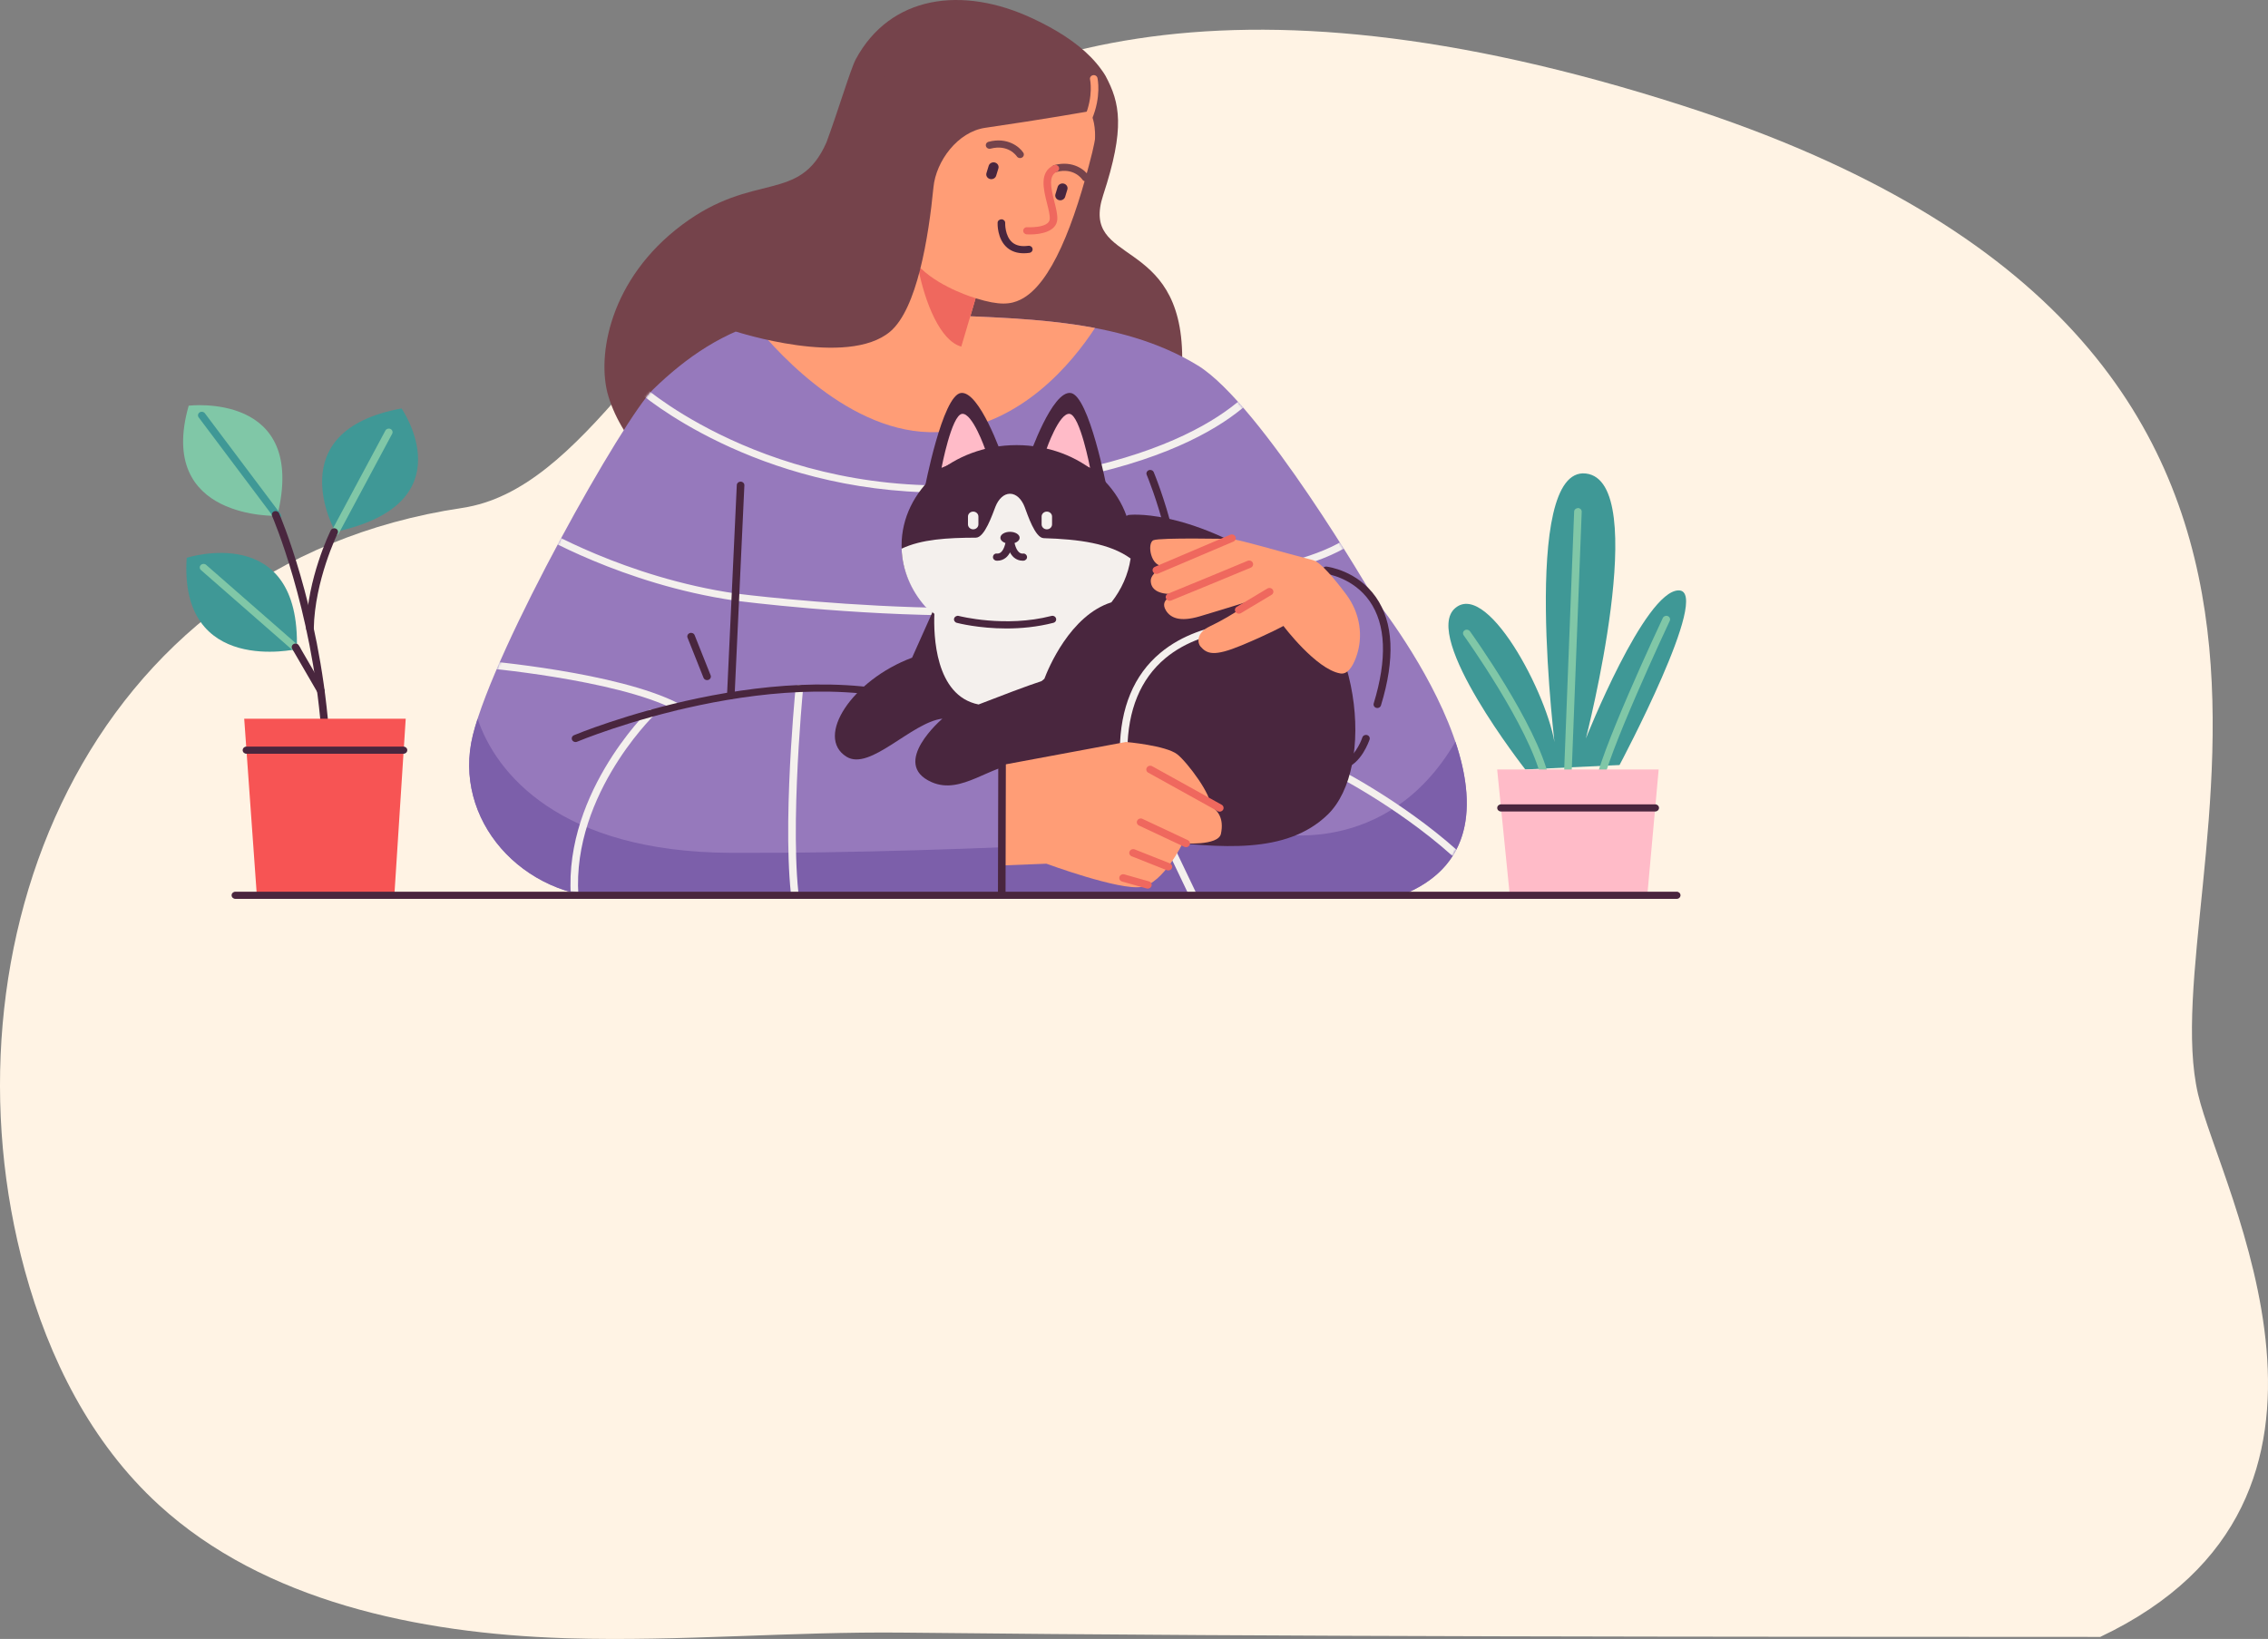 <svg width="992" height="717" viewBox="0 0 992 717" fill="none" xmlns="http://www.w3.org/2000/svg">
<rect x="0" y="0" width="992" height="717" fill="#808080" stroke="none"/>
<path d="M246.78 716.657C182.72 714.544 115.513 700.433 69.557 658.42C39.631 631.068 21.329 594.033 10.903 555.986C-27.622 415.417 35.9 247.104 202.19 222.197C308.198 206.321 333.287 -83.095 735.745 46.128C1066.17 152.224 939.822 386.284 961.411 478.689C971.084 520.094 1045.83 655.787 918.618 716.107C744.129 716.02 569.547 716.121 395.166 714.226C346.308 713.69 297.526 718.148 248.668 716.715C248.039 716.7 247.409 716.686 246.78 716.657Z" fill="#FFF3E4"/>
<path d="M298.282 98.381C329.901 74.717 349.606 89.259 361.492 62.266C366.442 48.963 372.102 29.996 374.318 25.897C389.36 -1.911 420.739 -6.481 451.84 8.152C461.922 12.894 470.748 18.423 477.262 25.137C478.893 26.811 480.37 28.567 481.694 30.404C482.356 31.318 483.027 32.232 483.555 33.209C489.848 44.973 492.189 55.904 482.509 85.395C472.235 116.705 516.949 102.263 517.093 156.612C517.15 177.009 504.295 242.913 392.861 246.47C344.243 248.017 278.693 215.413 266.078 173.262C260.84 155.779 266.663 122.053 298.282 98.381Z" fill="#75434B"/>
<path d="M600.275 260.542C600.275 260.542 551.474 176.729 523.903 159.88C489.339 138.759 445.364 139.519 405.86 137.547C382.999 136.406 359.467 134.253 337.048 139.845C316.528 144.967 300.326 156.161 285.686 170.332C272.995 182.611 216.376 282.921 206.821 321.633C197.775 358.237 228.051 393.076 268.601 392.868C287.365 392.768 308.595 392.442 328.433 391.619H426.571H525.189L612.074 392.026C684.713 364.58 600.275 260.542 600.275 260.542Z" fill="#9679BC"/>
<path d="M636.577 324.482C606.531 376.135 556.071 364.335 556.071 364.335C556.071 364.335 425.585 373.61 319.648 373.094C244.706 372.732 216.771 338.165 208.895 314.411C208.06 316.999 207.36 319.406 206.813 321.623C197.767 358.227 228.043 393.066 268.593 392.858C287.357 392.758 308.587 392.432 328.426 391.609H426.564H525.181L612.066 392.016C644.923 379.61 645.642 351.521 636.577 324.482Z" fill="#7C5FAA"/>
<mask id="mask0_2600_9490" style="mask-type:luminance" maskUnits="userSpaceOnUse" x="205" y="136" width="437" height="257">
<path d="M600.275 260.543C600.275 260.543 551.474 176.73 523.903 159.88C489.339 138.76 445.364 139.52 405.86 137.547C382.999 136.407 359.467 134.253 337.048 139.846C316.528 144.967 300.326 156.161 285.686 170.332C272.995 182.612 216.376 282.921 206.821 321.634C197.775 358.237 228.051 393.076 268.601 392.868C287.365 392.769 308.595 392.443 328.433 391.62H426.571H525.189L612.074 392.027C684.713 364.581 600.275 260.543 600.275 260.543Z" fill="white"/>
</mask>
<g mask="url(#mask0_2600_9490)">
<path d="M411.895 215.477C329.902 215.477 279.903 171.96 279.356 171.472C278.694 170.874 278.665 169.888 279.289 169.264C279.922 168.639 280.977 168.603 281.63 169.2C282.225 169.734 342.613 222.201 439.418 210.718C535.848 199.289 553.548 162.395 553.711 162.024C554.075 161.228 555.054 160.866 555.888 161.201C556.733 161.536 557.126 162.44 556.771 163.237C556.071 164.82 538.448 202.13 439.84 213.812C430.151 214.962 420.836 215.477 411.895 215.477Z" fill="#F4F0ED"/>
<path d="M422.043 269.238C372.35 269.238 324.922 263.193 321.564 262.759C272.054 255.61 234.343 233.114 233.969 232.888C233.202 232.426 232.971 231.458 233.47 230.734C233.96 230.001 234.986 229.793 235.753 230.264C236.118 230.49 273.282 252.633 322.044 259.673C323.435 259.854 463.169 277.672 515.902 252.642C516.113 252.543 516.353 252.488 516.583 252.479C517.255 252.461 582.92 250.081 598.279 226.879C598.758 226.137 599.785 225.929 600.562 226.382C601.339 226.834 601.569 227.802 601.089 228.535C585.242 252.47 522.992 255.366 517.063 255.592C494.548 266.116 457.71 269.238 422.043 269.238Z" fill="#F4F0ED"/>
<path d="M636.212 374.67C635.8 374.67 635.397 374.525 635.071 374.244C610.589 352.391 582.078 338.138 581.79 337.993C580.985 337.595 580.678 336.645 581.09 335.885C581.522 335.116 582.51 334.826 583.335 335.233C583.623 335.378 612.517 349.821 637.344 371.982C638.006 372.579 638.035 373.565 637.402 374.19C637.085 374.507 636.654 374.67 636.212 374.67Z" fill="#F4F0ED"/>
<path d="M295.951 310.647C295.683 310.647 295.414 310.584 295.165 310.457C269.11 297.128 210.467 292.051 209.872 292.006C208.97 291.924 208.289 291.173 208.376 290.314C208.462 289.454 209.114 288.802 210.179 288.893C212.606 289.101 270.088 294.069 296.738 307.715C297.544 308.122 297.841 309.072 297.41 309.833C297.103 310.348 296.527 310.647 295.951 310.647Z" fill="#F4F0ED"/>
<path d="M251.738 397.7C250.903 397.7 250.193 397.112 250.097 396.315C244.322 349.26 283.165 311.281 283.548 310.9C284.182 310.276 285.246 310.267 285.899 310.873C286.551 311.48 286.561 312.466 285.918 313.081C285.534 313.452 247.795 350.4 253.378 395.944C253.483 396.804 252.841 397.573 251.92 397.673C251.862 397.691 251.795 397.7 251.738 397.7Z" fill="#F4F0ED"/>
<path d="M349.625 404.469C348.877 404.469 348.206 403.989 348.014 403.274C340.829 375.231 347.688 304.015 347.976 300.992C348.062 300.133 348.848 299.49 349.769 299.581C350.681 299.662 351.352 300.422 351.266 301.282C351.189 302.015 344.157 374.996 351.227 402.532C351.439 403.374 350.901 404.216 350.009 404.415C349.875 404.451 349.75 404.469 349.625 404.469Z" fill="#F4F0ED"/>
<path d="M524 397.7C523.367 397.7 522.763 397.356 522.494 396.777L510.071 370.797C509.687 370.01 510.061 369.087 510.896 368.725C511.75 368.381 512.719 368.725 513.083 369.503L525.506 395.492C525.89 396.279 525.516 397.202 524.681 397.555C524.461 397.655 524.23 397.7 524 397.7Z" fill="#F4F0ED"/>
</g>
<path d="M602.436 309.741C602.283 309.741 602.129 309.723 601.976 309.678C601.103 309.434 600.594 308.574 600.844 307.741C606.791 288.286 606.197 273.237 599.079 263.003C591.797 252.551 579.979 250.994 579.854 250.985C578.952 250.877 578.309 250.099 578.424 249.239C578.54 248.388 579.365 247.728 580.266 247.881C580.813 247.945 593.668 249.583 601.803 261.229C609.516 272.251 610.264 288.195 604.019 308.592C603.817 309.298 603.156 309.741 602.436 309.741Z" fill="#49263E"/>
<path d="M515.493 288.341C514.342 288.196 513.728 287.4 513.852 286.549C519.541 250.443 501.746 208.157 501.563 207.731C501.218 206.935 501.631 206.021 502.484 205.695C503.319 205.369 504.288 205.759 504.633 206.564C504.816 206.998 522.947 250.072 517.133 287.011C517.008 287.789 516.299 288.341 515.493 288.341Z" fill="#49263E"/>
<path d="M372.555 128.624L411.129 34.079L430.402 16.433C430.402 16.433 460.927 21.383 474.818 36.739C481.418 44.033 480.238 56.602 477.744 66.665C469.974 97.911 459.786 124.479 446.384 131.067C442.096 133.176 437.299 133.773 426.728 130.461L423.322 142.143C427.898 152.224 440.686 193.723 405.92 183.561C371.174 173.399 372.555 128.624 372.555 128.624Z" fill="#FF9D76"/>
<path d="M432.973 78.301C434.143 78.618 435.371 77.975 435.707 76.88L436.685 73.677C437.021 72.573 436.34 71.414 435.179 71.098C434.009 70.781 432.781 71.424 432.445 72.518L431.467 75.722C431.131 76.817 431.812 77.984 432.973 78.301Z" fill="#49263E"/>
<path d="M463.142 87.541C464.312 87.858 465.54 87.215 465.876 86.12L466.854 82.917C467.19 81.813 466.509 80.655 465.348 80.338C464.178 80.021 462.95 80.664 462.614 81.759L461.636 84.962C461.3 86.057 461.981 87.224 463.142 87.541Z" fill="#49263E"/>
<path d="M474.827 79.315C474.27 79.315 473.723 79.052 473.416 78.573C473.253 78.328 469.694 73.18 462.048 75.216C461.156 75.469 460.254 74.962 460.005 74.13C459.756 73.297 460.274 72.437 461.156 72.211C469.32 70.049 474.596 74.365 476.246 76.944C476.716 77.686 476.467 78.645 475.68 79.088C475.421 79.242 475.124 79.315 474.827 79.315Z" fill="#75434B"/>
<path d="M446.164 69.153C445.607 69.153 445.07 68.891 444.753 68.42C444.609 68.194 441.031 63 433.29 65.027C432.397 65.262 431.496 64.773 431.246 63.941C430.997 63.108 431.515 62.249 432.397 62.022C440.552 59.869 445.885 64.185 447.574 66.773C448.053 67.506 447.814 68.465 447.037 68.918C446.768 69.081 446.461 69.153 446.164 69.153Z" fill="#75434B"/>
<path d="M450.547 102.571C450.039 102.571 449.54 102.553 449.089 102.526C448.178 102.472 447.487 101.73 447.544 100.87C447.592 100.01 448.35 99.323 449.3 99.413C449.377 99.422 458.864 99.884 459.152 95.839C459.267 94.128 458.624 91.595 457.943 88.916C456.408 82.835 454.49 75.261 460.879 72.302C461.675 71.931 462.692 72.239 463.085 73.017C463.488 73.795 463.152 74.727 462.327 75.107C458.605 76.826 459.497 81.614 461.157 88.192C461.896 91.106 462.596 93.857 462.443 96.047C462.088 101.223 455.372 102.571 450.547 102.571Z" fill="#EF685E"/>
<path d="M487.193 335.142C487.567 338.726 490.09 341.422 492.824 341.16C495.559 340.906 497.468 337.794 497.093 334.21C496.719 330.627 494.196 327.93 491.462 328.192C488.728 328.446 486.819 331.559 487.193 335.142Z" fill="white"/>
<path d="M309.268 297.535C308.597 297.535 307.964 297.145 307.714 296.521L300.721 278.966C300.395 278.16 300.836 277.255 301.69 276.957C302.553 276.658 303.503 277.056 303.829 277.871L310.822 295.426C311.149 296.231 310.707 297.136 309.854 297.435C309.652 297.507 309.46 297.535 309.268 297.535Z" fill="#49263E"/>
<path d="M319.647 305.841C318.659 305.805 317.949 305.072 317.988 304.212L322.266 212.192C322.305 211.35 323.034 210.699 323.926 210.699C324.914 210.735 325.624 211.468 325.586 212.328L321.307 304.348C321.269 305.19 320.53 305.841 319.647 305.841Z" fill="#49263E"/>
<path d="M425.135 267.039C425.135 267.039 420.971 283.626 445.088 308.403C445.088 308.403 481.024 290.802 477.743 268.541L425.135 267.039Z" fill="white"/>
<path d="M448.351 285.627C434.873 285.627 424.694 283.383 423.85 283.193C422.44 282.867 421.567 281.537 421.912 280.207C422.258 278.885 423.668 278.071 425.078 278.379C425.472 278.469 465.811 287.319 491.971 268.977C493.132 268.162 494.792 268.397 495.645 269.492C496.518 270.587 496.279 272.144 495.108 272.958C480.623 283.102 462.635 285.627 448.351 285.627Z" fill="#49263E"/>
<path d="M558.029 247.891C518.006 221.884 493.534 225.296 493.534 225.296L408.894 265.456L398.936 287.717C372.833 297.444 356.275 322.375 370.262 331.053C380.546 337.433 398.744 315.932 412.203 314.394C412.203 314.394 389.074 334.039 407.474 342.156C420.674 347.984 433.011 334.356 447.631 333.686C458.999 333.161 468.323 332.202 471.815 332.781C475.652 342.111 484.967 365.63 504.633 367.72C533.605 370.797 562.538 374.009 580.726 356.363C601.697 336.03 596.162 272.668 558.029 247.891Z" fill="#49263E"/>
<path d="M447.765 110.797C444.868 110.797 442.45 109.982 440.551 108.372C436.071 104.562 436.33 97.712 436.34 97.422C436.378 96.562 437.117 95.974 438.066 95.929C438.978 95.965 439.697 96.689 439.659 97.549C439.649 97.603 439.457 103.241 442.786 106.055C444.436 107.448 446.767 107.946 449.751 107.53C450.653 107.403 451.497 107.982 451.631 108.842C451.775 109.693 451.142 110.489 450.25 110.616C449.377 110.742 448.552 110.797 447.765 110.797Z" fill="#49263E"/>
<path d="M484.169 213.821C484.169 213.821 476.389 172.955 468.292 171.915C460.196 170.874 450.286 199.433 450.286 199.433L484.169 213.821Z" fill="#49263E"/>
<path d="M476.783 204.672C476.783 204.672 472.399 181.642 467.833 181.054C463.267 180.465 457.684 196.564 457.684 196.564L476.783 204.672Z" fill="#FFBBC8"/>
<path d="M491.462 329.75C490.532 329.741 489.803 329.035 489.803 328.175C489.985 309.606 495.942 295.3 507.502 285.635C526.986 269.365 555.075 272.134 556.255 272.251C557.166 272.342 557.808 273.12 557.713 273.98C557.607 274.839 556.773 275.482 555.88 275.355C555.593 275.319 528.012 272.631 509.67 287.988C498.859 297.037 493.275 310.565 493.103 328.202C493.112 329.062 492.374 329.75 491.462 329.75Z" fill="#F4F0ED"/>
<path d="M529.221 352.48C530.497 348.417 519.35 333.459 514.927 329.993C509.968 326.102 492.479 324.591 492.479 324.591L438.316 334.672V378.605L457.704 377.845C457.704 377.845 489.688 389.654 499.31 387.998C508.932 386.342 517.249 368.914 517.249 368.914C517.249 368.914 532.895 370.153 534.027 364.751C535.495 357.792 532.473 354.272 529.221 352.48Z" fill="#FF9D76"/>
<path d="M533.451 355.077C533.154 355.077 532.856 355.005 532.578 354.851L502.225 338.02C501.41 337.567 501.132 336.563 501.611 335.794C502.091 335.016 503.146 334.762 503.981 335.215L534.333 352.046C535.149 352.498 535.427 353.503 534.947 354.281C534.612 354.788 534.036 355.077 533.451 355.077Z" fill="#EF685E"/>
<path d="M518.754 370.625C518.495 370.625 518.226 370.57 517.986 370.453L498.186 361.15C497.332 360.752 496.987 359.775 497.419 358.969C497.841 358.155 498.877 357.829 499.73 358.236L519.531 367.539C520.385 367.937 520.73 368.914 520.298 369.72C519.991 370.29 519.377 370.625 518.754 370.625Z" fill="#EF685E"/>
<path d="M510.983 380.805C510.762 380.805 510.532 380.759 510.312 380.678L494.991 374.606C494.118 374.253 493.696 373.303 494.07 372.47C494.435 371.638 495.461 371.258 496.325 371.602L511.645 377.674C512.518 378.027 512.94 378.977 512.566 379.809C512.297 380.425 511.664 380.805 510.983 380.805Z" fill="#EF685E"/>
<path d="M502.013 388.758C501.85 388.758 501.687 388.74 501.514 388.686L490.789 385.645C489.878 385.392 489.36 384.478 489.628 383.618C489.907 382.759 490.885 382.261 491.777 382.524L502.503 385.564C503.414 385.817 503.932 386.731 503.663 387.591C503.443 388.297 502.752 388.758 502.013 388.758Z" fill="#EF685E"/>
<path d="M478.933 143.491C454.969 138.931 429.605 138.732 405.862 137.546C383.001 136.406 359.469 134.252 337.05 139.845C334.661 140.442 332.33 141.121 330.047 141.881C341.108 155.545 375.048 192.755 413.699 188.791C447.026 185.38 468.927 158.821 478.933 143.491Z" fill="#FF9D76"/>
<path d="M403.059 117.674C412.125 126.234 426.735 130.46 426.735 130.46L420.452 151.626C411.098 149.056 404.652 132.071 401.86 118.488C401.697 117.71 402.465 117.112 403.059 117.674Z" fill="#EF685E"/>
<path d="M404.422 213.821C404.422 213.821 412.202 172.955 420.298 171.915C428.395 170.874 438.305 199.433 438.305 199.433L404.422 213.821Z" fill="#49263E"/>
<path d="M411.818 204.672C411.818 204.672 416.202 181.642 420.769 181.054C425.335 180.465 430.918 196.564 430.918 196.564L411.818 204.672Z" fill="#FFBBC8"/>
<path d="M251.739 324.619C251.106 324.619 250.501 324.275 250.223 323.696C249.859 322.908 250.223 321.985 251.058 321.633C251.969 321.252 342.442 283.59 409.872 307.244C410.726 307.543 411.167 308.439 410.851 309.253C410.534 310.059 409.556 310.475 408.721 310.176C342.548 286.956 253.312 324.103 252.41 324.483C252.199 324.573 251.959 324.619 251.739 324.619Z" fill="#49263E"/>
<path d="M438.153 393.184C437.232 393.184 436.493 392.478 436.493 391.618L436.647 328.193C436.647 327.333 437.385 326.636 438.306 326.636C439.227 326.636 439.966 327.342 439.966 328.202L439.812 391.627C439.812 392.487 439.064 393.184 438.153 393.184Z" fill="#49263E"/>
<path d="M503.455 255.22C504.76 261.347 515.456 259.7 516.329 259.546C515.523 259.681 506.458 261.374 509.978 267.084C511.859 270.142 515.792 272.296 524.829 269.608C537.319 265.889 548.102 262.46 548.102 262.46C548.102 262.46 540.101 268.812 529.184 274.006C522.967 276.965 523.869 281.436 525.04 282.784C527.937 286.141 531.064 287.29 542.96 282.359C554.855 277.427 561.369 273.834 561.369 273.834C561.369 273.834 575.624 292.819 586.244 294.611C589.275 295.127 591.491 291.924 593.065 287.725C596.557 278.422 594.839 268.079 588.796 260.016C583.778 253.32 577.591 245.882 574.339 245.058C560.87 241.638 540.11 235.421 538 235.774C531.409 236.869 519.687 241.14 509.307 247.501C503.455 251.076 503.004 253.112 503.455 255.22Z" fill="#FF9D76"/>
<path d="M511.588 262.83C510.916 262.83 510.283 262.459 510.005 261.853C509.621 261.029 510.024 260.07 510.897 259.708C511.223 259.581 543.36 246.397 545.634 245.374C546.507 244.985 547.533 245.329 547.936 246.143C548.349 246.958 547.984 247.926 547.121 248.315C544.799 249.356 513.602 262.151 512.278 262.694C512.048 262.785 511.818 262.83 511.588 262.83Z" fill="#EF685E"/>
<path d="M541.865 268.477C541.299 268.477 540.733 268.205 540.407 267.717C539.898 266.956 540.138 265.952 540.944 265.472L554.317 257.473C555.123 256.984 556.188 257.22 556.696 257.98C557.204 258.74 556.965 259.744 556.159 260.224L542.786 268.223C542.498 268.395 542.182 268.477 541.865 268.477Z" fill="#EF685E"/>
<path d="M537.999 235.774C537.999 235.774 507.55 235.113 504.529 236.317C501.507 237.52 503.31 248.597 509.296 247.502L537.999 235.774Z" fill="#FF9D76"/>
<path d="M505.854 251.075C505.192 251.075 504.568 250.722 504.28 250.116C503.887 249.292 504.271 248.333 505.144 247.962L538.087 233.945C538.95 233.574 539.986 233.936 540.37 234.759C540.763 235.583 540.379 236.542 539.506 236.913L506.563 250.93C506.333 251.03 506.093 251.075 505.854 251.075Z" fill="#EF685E"/>
<path d="M587.536 336.238C586.798 336.238 586.117 335.767 585.934 335.061C585.714 334.22 586.241 333.378 587.134 333.161C591.805 332.039 595.038 325.153 595.882 322.592C596.161 321.768 597.082 321.316 597.955 321.569C598.828 321.822 599.307 322.7 599.039 323.524C598.885 323.967 595.374 334.41 587.93 336.192C587.805 336.22 587.671 336.238 587.536 336.238Z" fill="#49263E"/>
<path d="M484.879 44.792C482.241 35.987 457.779 18.622 457.779 18.622L429.651 11.156L413.823 13.283L382.77 36.657L396.171 50.484L376.429 99.322C376.429 99.322 347.764 117.384 343.035 117.945C331.264 119.33 321.786 145.02 321.786 145.02C321.786 145.02 370.634 160.983 389.399 145.02C401.102 135.066 406.148 103.928 408.288 81.902C409.4 70.473 418.898 57.66 430.918 55.913C456.963 52.131 476.207 48.71 476.207 48.71C476.207 48.71 482.116 52.701 476.783 78.427C476.783 78.418 487.364 53.09 484.879 44.792Z" fill="#75434B"/>
<path d="M476.054 53.127C475.852 53.127 475.641 53.091 475.45 53.019C474.596 52.702 474.183 51.788 474.519 50.992C478.328 41.924 476.793 34.83 476.773 34.758C476.582 33.916 477.157 33.083 478.049 32.902C478.922 32.694 479.824 33.264 480.016 34.106C480.093 34.432 481.781 42.205 477.599 52.141C477.33 52.756 476.716 53.127 476.054 53.127Z" fill="#FF9D76"/>
<path d="M146.693 232.661C146.693 232.661 121.626 188.529 175.635 178.683C175.635 178.683 204.549 220.228 146.693 232.661Z" fill="#3F9896"/>
<path d="M121.281 225.667C121.281 225.667 68.25 227.576 82.534 177.471C82.534 177.471 134.788 171.164 121.281 225.667Z" fill="#80C7A7"/>
<path d="M129.837 283.943C129.837 283.943 78.273 295.806 81.66 244.018C81.66 244.018 131.535 227.992 129.837 283.943Z" fill="#3F9896"/>
<path d="M129.838 285.508C129.435 285.508 129.032 285.372 128.715 285.092L87.906 249.393C87.234 248.805 87.196 247.818 87.82 247.185C88.453 246.552 89.498 246.515 90.16 247.104L130.97 282.802C131.641 283.391 131.679 284.377 131.056 285.01C130.72 285.336 130.279 285.508 129.838 285.508Z" fill="#80C7A7"/>
<path d="M121.28 227.232C120.762 227.232 120.254 227.006 119.928 226.571L86.908 182.602C86.371 181.896 86.553 180.927 87.301 180.421C88.05 179.923 89.076 180.086 89.613 180.792L122.633 224.761C123.16 225.467 122.988 226.436 122.24 226.942C121.942 227.132 121.606 227.232 121.28 227.232Z" fill="#3F9896"/>
<path d="M146.693 234.217C146.434 234.217 146.185 234.163 145.945 234.046C145.129 233.656 144.803 232.715 145.216 231.946L168.575 188.347C168.997 187.578 169.995 187.271 170.801 187.66C171.616 188.049 171.942 188.99 171.53 189.759L148.17 233.358C147.873 233.91 147.297 234.217 146.693 234.217Z" fill="#80C7A7"/>
<path d="M142.137 320.646C141.274 320.646 140.554 320.021 140.487 319.207C136.141 265.446 119.19 226.137 119.018 225.748C118.663 224.951 119.066 224.037 119.919 223.712C120.744 223.368 121.723 223.757 122.078 224.553C122.25 224.951 139.403 264.677 143.787 318.963C143.864 319.822 143.173 320.573 142.262 320.646C142.223 320.637 142.175 320.646 142.137 320.646Z" fill="#49263E"/>
<path d="M135.584 276.522C134.644 276.504 133.915 275.798 133.925 274.929C134.357 253.112 144.257 232.851 144.679 232C145.063 231.222 146.051 230.869 146.876 231.249C147.71 231.611 148.065 232.543 147.682 233.321C147.586 233.52 137.666 253.854 137.244 274.984C137.225 275.834 136.486 276.522 135.584 276.522Z" fill="#49263E"/>
<path d="M140.322 303.724C139.736 303.724 139.171 303.434 138.864 302.91L127.803 283.843C127.371 283.083 127.659 282.142 128.465 281.726C129.27 281.318 130.278 281.59 130.709 282.35L141.77 301.417C142.202 302.177 141.914 303.118 141.108 303.534C140.859 303.661 140.59 303.724 140.322 303.724Z" fill="#49263E"/>
<path d="M106.813 314.42H177.457L172.488 391.618H112.33L106.813 314.42Z" fill="#F75454"/>
<path d="M176.481 329.749H107.803C106.892 329.749 106.144 329.052 106.144 328.183C106.144 327.323 106.882 326.618 107.803 326.618H176.481C177.392 326.618 178.14 327.314 178.14 328.183C178.131 329.052 177.392 329.749 176.481 329.749Z" fill="#49263E"/>
<path d="M667.151 336.608C667.151 336.608 621.622 278.558 636.52 265.998C651.418 253.428 679.565 309.035 680.399 328.871C680.399 328.871 664.667 203.821 693.648 207.151C722.619 210.481 693.648 323.061 693.648 323.061C693.648 323.061 719.309 258.432 734.207 258.279C749.106 258.116 708.363 334.68 708.363 334.68L667.151 336.608Z" fill="#3F9896"/>
<path d="M685.503 346.589C684.525 346.553 683.815 345.829 683.844 344.97L688.515 223.747C688.554 222.888 689.379 222.291 690.233 222.245C691.144 222.282 691.863 223.005 691.825 223.865L687.153 345.087C687.115 345.929 686.386 346.589 685.503 346.589Z" fill="#80C7A7"/>
<path d="M675.842 341.993C675.084 341.993 674.393 341.495 674.221 340.771C668.829 317.904 640.462 278.305 640.184 277.907C639.676 277.192 639.867 276.223 640.625 275.735C641.383 275.255 642.41 275.436 642.928 276.151C644.108 277.789 671.928 316.646 677.463 340.092C677.655 340.934 677.098 341.766 676.206 341.956C676.082 341.974 675.966 341.993 675.842 341.993Z" fill="#80C7A7"/>
<path d="M699.018 346.591C697.973 346.518 697.291 345.767 697.368 344.908C698.481 331.687 726.128 272.822 727.308 270.325C727.683 269.537 728.671 269.176 729.496 269.528C730.33 269.881 730.704 270.804 730.34 271.592C730.052 272.198 701.752 332.465 700.668 345.152C700.601 345.966 699.872 346.591 699.018 346.591Z" fill="#80C7A7"/>
<path d="M654.842 336.608H725.486L720.517 391.618H660.358L654.842 336.608Z" fill="#FFBBC8"/>
<path d="M723.971 355.006H656.531C655.62 355.006 654.872 354.309 654.872 353.441C654.872 352.581 655.61 351.875 656.531 351.875H723.971C724.882 351.875 725.631 352.572 725.631 353.441C725.621 354.309 724.882 355.006 723.971 355.006Z" fill="#49263E"/>
<path d="M733.373 393.229H102.959C102.048 393.229 101.3 392.532 101.3 391.663C101.3 390.804 102.039 390.098 102.959 390.098H733.373C734.285 390.098 735.033 390.795 735.033 391.663C735.033 392.523 734.294 393.229 733.373 393.229Z" fill="#49263E"/>
<path d="M494.944 238.642C494.944 262.894 472.419 280.612 444.647 280.612C416.865 280.612 394.341 262.894 394.341 238.642C394.341 214.391 416.865 194.727 444.647 194.727C472.419 194.727 494.944 214.391 494.944 238.642Z" fill="#49263E"/>
<path d="M428.013 308.186C437.702 304.421 449.406 299.969 455.584 297.96C455.987 297.635 456.389 297.3 456.792 296.965C458.414 292.658 467.997 269.229 486.109 263.501C490.512 257.909 493.477 251.385 494.522 244.335C485.351 237.684 471.978 235.901 456.495 235.431C452.725 235.313 449.463 225.178 448.187 221.83C446.863 218.337 444.475 216.002 441.76 216.002C439.093 216.002 436.752 218.247 435.409 221.631C434.057 225.043 430.699 235.205 426.833 235.214C414.276 235.259 403.08 235.901 394.351 240.028C394.686 249.548 398.495 258.298 404.711 265.356C405.997 266.433 407.32 267.492 408.683 268.524C408.328 277.672 408.903 304.367 428.013 308.186Z" fill="#F4F0ED"/>
<path d="M445.981 235.259C445.981 236.698 444.092 237.865 441.77 237.865C439.439 237.865 437.559 236.698 437.559 235.259C437.559 233.82 439.448 232.653 441.77 232.653C444.101 232.662 445.981 233.829 445.981 235.259Z" fill="#49263E"/>
<path d="M436.251 245.293C436.116 245.293 435.992 245.293 435.857 245.284C434.946 245.23 434.255 244.488 434.313 243.628C434.361 242.759 435.109 242.017 436.068 242.171C436.702 242.198 437.277 242.026 437.776 241.619C439.503 240.162 440.05 236.497 440.107 235.203C440.155 234.344 440.913 233.647 441.834 233.719C442.745 233.755 443.455 234.488 443.417 235.348C443.388 235.954 443.043 241.366 439.992 243.945C438.927 244.823 437.642 245.293 436.251 245.293Z" fill="#49263E"/>
<path d="M447.285 245.293C445.894 245.293 444.599 244.823 443.535 243.936C440.484 241.348 440.129 235.946 440.1 235.339C440.062 234.48 440.772 233.747 441.683 233.71C442.556 233.638 443.371 234.344 443.41 235.195C443.477 236.489 444.024 240.162 445.75 241.619C446.249 242.036 446.825 242.235 447.458 242.171C448.331 242.018 449.156 242.769 449.214 243.628C449.271 244.488 448.58 245.23 447.669 245.284C447.554 245.293 447.42 245.293 447.285 245.293Z" fill="#49263E"/>
<path d="M440.224 274.939C428.079 274.939 419.042 272.613 418.476 272.469C417.603 272.233 417.085 271.374 417.325 270.541C417.584 269.709 418.524 269.22 419.359 269.455C419.56 269.509 439.658 274.676 459.871 269.455C460.744 269.211 461.655 269.718 461.905 270.55C462.144 271.383 461.626 272.242 460.744 272.469C453.568 274.315 446.479 274.939 440.224 274.939Z" fill="#49263E"/>
<path d="M425.663 231.566C426.92 231.566 427.946 230.597 427.946 229.412V225.964C427.946 224.779 426.92 223.811 425.663 223.811C424.406 223.811 423.38 224.779 423.38 225.964V229.412C423.38 230.597 424.406 231.566 425.663 231.566Z" fill="#F4F0ED"/>
<path d="M457.876 231.566C459.133 231.566 460.159 230.598 460.159 229.413V225.965C460.159 224.78 459.133 223.811 457.876 223.811C456.619 223.811 455.593 224.78 455.593 225.965V229.413C455.593 230.598 456.619 231.566 457.876 231.566Z" fill="#F4F0ED"/>
</svg>
